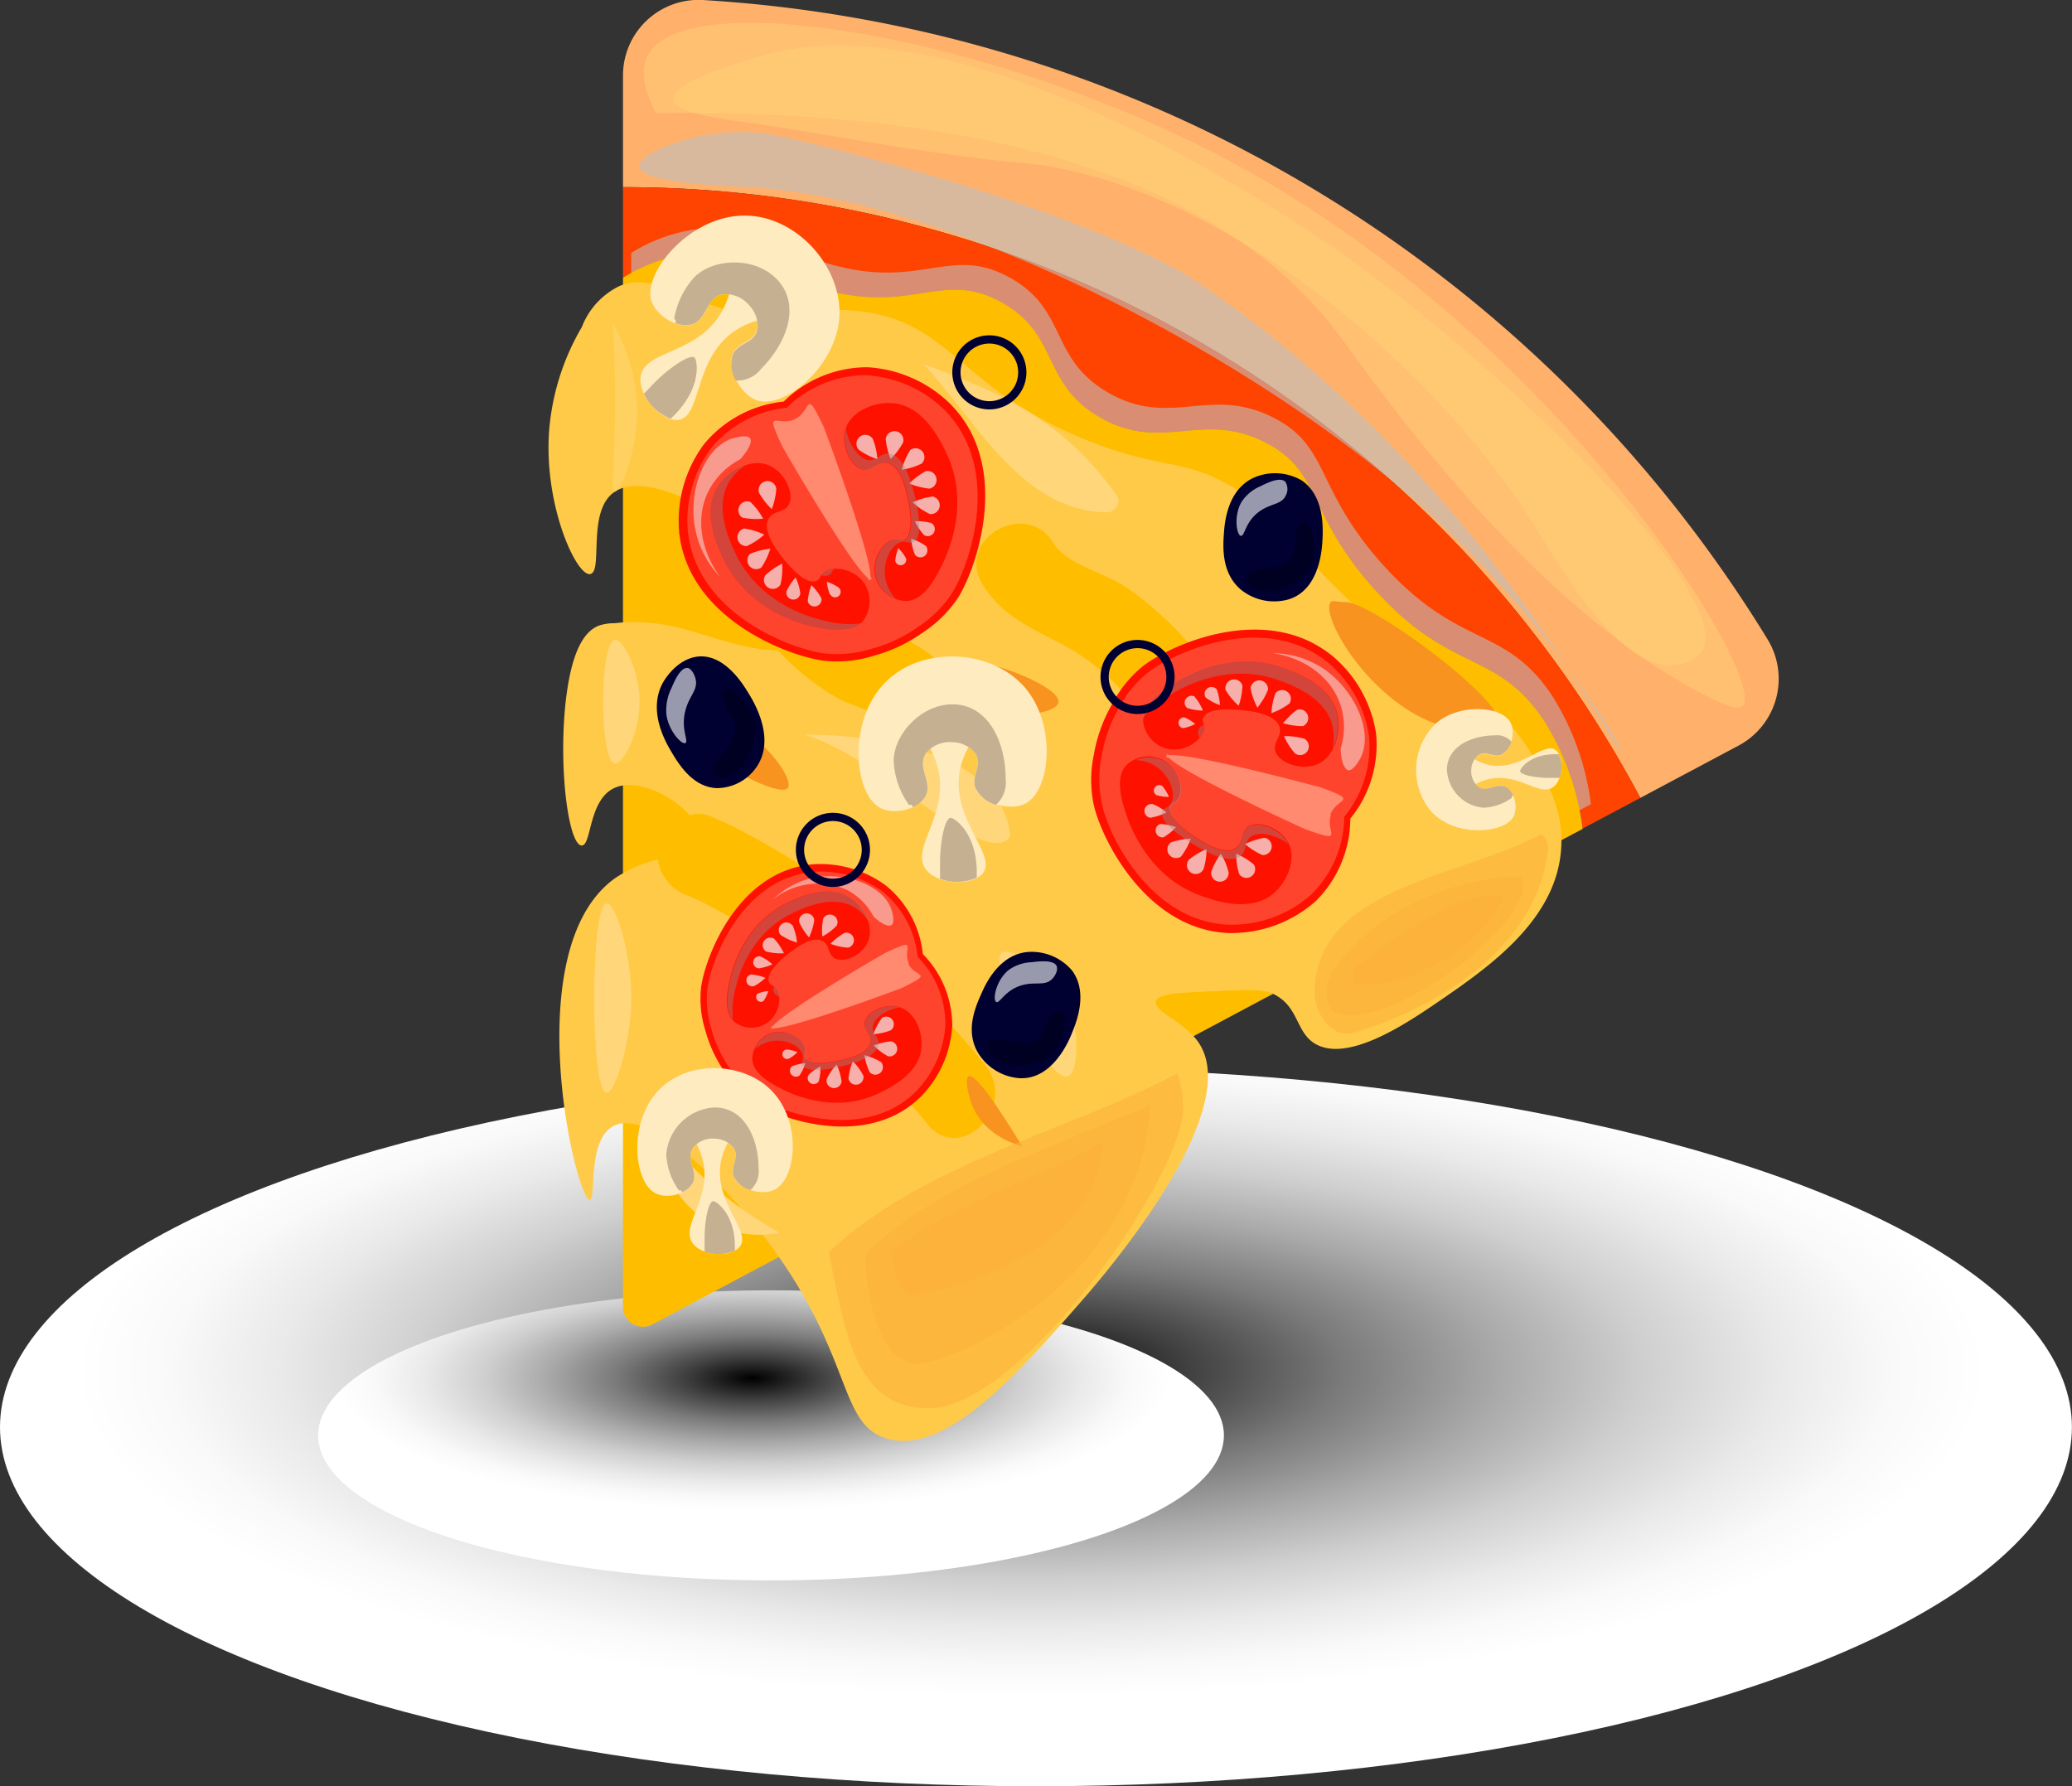 <svg xmlns="http://www.w3.org/2000/svg" xmlns:xlink="http://www.w3.org/1999/xlink" viewBox="0 0 251.67 216.97"><rect x="0" y="0" width="251.67" height="216.97" fill="#333333" stroke="none"/><defs><style>.cls-1{isolation:isolate;}.cls-12,.cls-2,.cls-22,.cls-24,.cls-3,.cls-6{mix-blend-mode:multiply;}.cls-2{fill:url(#radial-gradient);}.cls-3{fill:url(#radial-gradient-2);}.cls-4{fill:#ffb06a;}.cls-5{fill:#ff4300;}.cls-6{fill:#bfbfbf;}.cls-12,.cls-6{opacity:0.6;}.cls-7{fill:#ffbd00;}.cls-8{fill:#ffca48;}.cls-14,.cls-9{fill:#ffd77a;}.cls-10{fill:#f7931e;}.cls-11{opacity:0.5;}.cls-11,.cls-13,.cls-14,.cls-20{mix-blend-mode:screen;}.cls-12{fill:#fbb03b;}.cls-13,.cls-14,.cls-22,.cls-24{opacity:0.4;}.cls-15{fill:#f10;}.cls-16{fill:#ff442e;}.cls-17,.cls-21{fill:#f2f2f2;}.cls-17{opacity:0.7;}.cls-18{opacity:0.39;}.cls-19{fill:#fff8d5;}.cls-20{opacity:0.49;}.cls-23,.cls-24{fill:#919191;}.cls-25{fill:#000031;}.cls-26{fill:#9999ae;}.cls-27{fill:#002;}.cls-28{fill:#ffebc0;}.cls-29{fill:#c5b091;}</style><radialGradient id="radial-gradient" cx="-193.33" cy="2094.78" r="116.84" gradientTransform="translate(334.05 -608.64) scale(1.08 0.37)" gradientUnits="userSpaceOnUse"><stop offset="0"/><stop offset="0.15" stop-color="#404040"/><stop offset="0.3" stop-color="#7a7a7a"/><stop offset="0.45" stop-color="#a9a9a9"/><stop offset="0.59" stop-color="#cfcfcf"/><stop offset="0.72" stop-color="#e9e9e9"/><stop offset="0.83" stop-color="#f9f9f9"/><stop offset="0.92" stop-color="#fff"/></radialGradient><radialGradient id="radial-gradient-2" cx="-530.96" cy="2097.46" r="47.19" gradientTransform="translate(712.59 -608.64) scale(1.17 0.37)" xlink:href="#radial-gradient"/></defs><title>Ресурс 9</title><g class="cls-1"><g id="Слой_2" data-name="Слой 2"><g id="elements"><ellipse class="cls-2" cx="125.83" cy="173.35" rx="125.83" ry="43.62"/><ellipse class="cls-3" cx="93.65" cy="174.35" rx="55.01" ry="17.62"/><path class="cls-4" d="M199.23,96.92l11.93-6.35a9.19,9.19,0,0,0,3.56-12.87A163,163,0,0,0,85.33,0a9.18,9.18,0,0,0-9.66,9.19V22.73A140,140,0,0,1,199.23,96.92Z"/><path class="cls-5" d="M98.67,34.73c11.94,3.91,15.51-2.17,23,2,7.09,3.95,4.73,9.86,12,14,7.59,4.32,12.25-.94,20,3,6.9,3.51,5,8.59,13.22,17.78,9.42,10.52,15,7.28,20.78,16.22a32.32,32.32,0,0,1,4.57,12.91l7-3.72A140,140,0,0,0,75.67,22.73v11a19.9,19.9,0,0,1,9-3C90.3,30.34,93,32.87,98.67,34.73Z"/><path class="cls-6" d="M188.67,84.73c-5.8-8.93-11.36-5.7-20.78-16.22-8.23-9.19-6.32-14.27-13.22-17.78-7.75-3.94-12.41,1.32-20-3-7.27-4.14-4.91-10.05-12-14-7.49-4.17-11.06,1.91-23-2-5.69-1.86-8.37-4.39-14-4a19.9,19.9,0,0,0-9,3v125a2.43,2.43,0,0,0,3.57,2.14l113-60.19A32.32,32.32,0,0,0,188.67,84.73Z"/><path class="cls-7" d="M187.67,87.73c-5.8-8.93-11.36-5.7-20.78-16.22-8.23-9.19-6.32-14.27-13.22-17.78-7.75-3.94-12.41,1.32-20-3-7.27-4.14-4.91-10.05-12-14-7.49-4.17-11.06,1.91-23-2-5.69-1.86-8.37-4.39-14-4a19.9,19.9,0,0,0-9,3v125a2.43,2.43,0,0,0,3.57,2.14l113-60.19A32.32,32.32,0,0,0,187.67,87.73Z"/><path class="cls-8" d="M186.67,92.73c-5.15-9.5-11.58-9.27-23-20-7.5-7.05-6.86-9.17-13-13-6.79-4.24-9-2.52-18-6-16.45-6.33-16.89-14.95-29-16-6.5-.56-8.21,1.76-15,0-5.93-1.54-9.49-4.56-13.4-3a9.21,9.21,0,0,0-4.6,5,29.41,29.41,0,0,0-4,13c-.51,8.89,3.35,17.24,5,17s-.47-7.7,3-10C79,56.87,89.51,63.25,96,69.36a4.59,4.59,0,0,1,4.49,1.33,24,24,0,0,0,8.76,6.64c3.45,1.58,6.23,3.62,7.52,7.31,2.13,6.1-7.54,8.7-9.64,2.66-.2-.57-4.28-1.87-5.21-2.39A30.22,30.22,0,0,1,94.5,79c-7-.14-11.82-4.23-19.84-3.3a5.75,5.75,0,0,0-2,.32c-1.39.61-3.25,2.39-4,9.68-.81,8.21.47,17,2,17,1.22,0,.79-5.57,4-7,2.69-1.19,7,.93,9.11,3.33a3.78,3.78,0,0,1,2.47.1c4.89,2,9.14,4.89,13.69,7.5a4.51,4.51,0,0,1,2.33,5,130,130,0,0,1,17.43,17.8c4,5-3.07,12.11-7.07,7.07a137.07,137.07,0,0,0-21.25-21,4.1,4.1,0,0,1-1.7-3.44,40.32,40.32,0,0,0-6.1-3.27,5.46,5.46,0,0,1-3.66-4.38,15.45,15.45,0,0,0-5.27,2.31c-11.87,8.62-4.69,39.05-3,39,.83,0-.4-7.43,3-9,4.55-2.1,14.23,7.73,20,16,8.89,12.74,7.39,20.25,13,22,7.2,2.25,16.21-8.07,24-17,2.74-3.14,19.44-22.68,14-31-1.77-2.71-5.63-3.82-5.21-5.14.28-.89,2.73-1,7.6-1.21,3.61-.15,5.44-.22,6.61.35,3.13,1.52,2.7,4.53,5,6,4,2.52,11.37-2.53,15-5,6-4.12,14.65-10,15-19C189.83,98.56,188.15,95.47,186.67,92.73ZM138.35,86.5a26.81,26.81,0,0,0-9.59-8.37c-3.65-1.88-7.19-3.49-9.41-7.13-3.36-5.51,5.29-10.53,8.63-5,1.61,2.64,6.49,3.63,9,5.46a41.29,41.29,0,0,1,10,10C150.57,86.83,141.9,91.83,138.35,86.5Z"/><path class="cls-9" d="M97.67,89.23c8.52,2.51,18.54,13.15,23.37,13.15.83,0,1.64-.36,1.64-1a.87.87,0,0,0,0-.12C121.3,91.21,106.17,89.23,97.67,89.23Z"/><path class="cls-9" d="M112.17,44.23c6.5,7,12,18,22.5,18a1.59,1.59,0,0,0,1.19-1.41,1,1,0,0,0-.19-.59C129.3,51.13,121.67,47.73,112.17,44.23Z"/><path class="cls-9" d="M121.67,115.73c-1.78,1.35,5.49,15.66,8,15,1.11-.29,1.15-3.47,1-5C130,119.16,122.92,114.78,121.67,115.73Z"/><path class="cls-9" d="M80.17,137.23c0,.47-.25,6.75,4.88,10.5a12.42,12.42,0,0,0,9.63,2,46.58,46.58,0,0,1-14.5-12.5Z"/><path class="cls-10" d="M178.27,88.76c1.61.11,4,.38,4-.74,0-3.4-15.76-14.89-18.82-14.89-1.11,0-1.57-.25-1.81,0C160.11,74.88,167.88,88.08,178.27,88.76Z"/><path class="cls-10" d="M116.67,80.73c-.66,1.07,2.46,5.63,7,6,2,.16,4.78-.43,4.89-1.46C128.8,83.16,117.67,79.12,116.67,80.73Z"/><path class="cls-10" d="M118.1,134.29c1.54,3.77,5.54,4.81,6.06,4.94-4.59-7.49-6-8.72-6.5-8.5S117.58,133,118.1,134.29Z"/><path class="cls-10" d="M82.17,87.73c-.71,1.85,12.16,9.53,13.5,8,.69-.78-1.51-4.1-4-6C87.86,86.83,82.58,86.65,82.17,87.73Z"/><g class="cls-11"><path class="cls-9" d="M74.42,39.23c.19,3,.36,7.32.25,12.5s-.44,7.92,0,8c.6.12,2.58-4.4,2.71-9.31A21.59,21.59,0,0,0,74.42,39.23Z"/></g><path class="cls-9" d="M74.67,77.73c-1.89.34-1.87,14.68,0,15,1,.18,3.19-3.9,3-8C77.51,81.26,75.67,77.55,74.67,77.73Z"/><path class="cls-9" d="M73.67,109.73c-2,.23-2,22.77,0,23,1,.12,2.89-5.77,3-11C76.79,115.85,74.73,109.61,73.67,109.73Z"/><path class="cls-12" d="M100.67,152.06c2,9.77,3.17,19,12.12,19,11.23,0,30.92-28.18,30.92-36.51a12.51,12.51,0,0,0-.71-4.16C129,137.73,112.67,141.06,100.67,152.06Z"/><path class="cls-12" d="M159.67,120.4s0,.06,0,.09c0,2.22,1.57,5.08,4,5.08,1.14,0,22.64-6.17,24.37-22.5a1.18,1.18,0,0,0,0-.12c0-.67-.51-1.57-.89-1.57a.23.23,0,0,0-.11,0C177.73,106.51,159.92,107.66,159.67,120.4Z"/><path class="cls-12" d="M105.17,152.23c0,.26,0,.53,0,.81,0,4.95,1.95,12.6,6.18,12.6s27.29-10.06,28.34-31.41C127.92,139.48,114.67,143.23,105.17,152.23Z"/><path class="cls-12" d="M161.92,118a5,5,0,0,0-.75,2.64c0,2.61,1.59,2.67,3,2.67,6.54,0,20.83-10.31,20.83-16,0-.49-.1-.81-.3-.81C176.67,106.48,166.47,110.85,161.92,118Z"/><path class="cls-12" d="M108.42,152c0,2.12.69,5.29,2.43,5.29,1,0,22.43-3.77,23.07-18.54C125.67,143.48,115.92,146,108.42,152Z"/><path class="cls-12" d="M164.67,117.48c-.25,0-.25.19-.25.38,0,1.81,0,1.69,1.49,1.69,6.36,0,14.41-5,16.76-10.82C175.92,108.73,169.92,113.73,164.67,117.48Z"/><g class="cls-13"><path class="cls-9" d="M78.67,6.73c-1.1,2.11-.13,4.85,1,7,50.74-.59,72.63,13.2,83,27,4.14,5.51,23,33.09,45,44,1.9.94,3.44,1.57,4,1,3.12-3.15-21.79-44.33-62-66C121,4.31,83.22-2,78.67,6.73Z"/></g><path class="cls-14" d="M81.79,12.07c.16,1.6,5.24,2.29,7.88,2.66,11.35,1.56,22.59,4,34,5,24.07,2.11,50,24.31,62,43,3.85,6,11.07,19.13,18,18a4.46,4.46,0,0,0,3-1.58c4-6.13-19.13-30.14-41-46.42-2.54-1.89-45.85-33.62-73-26C91,7.2,81.56,9.85,81.79,12.07Z"/><path class="cls-6" d="M81,17.73c-1,.42-3.48,1.49-3.36,2.52.23,2,10.37,2.34,13,2.48,25,1.29,60.49,20.29,80,37a130.12,130.12,0,0,1,18,19c5,6.47,8.43,12.31,8.17,12.49-.61.43-17.26-34.37-52.17-57.49,0,0-12.71-8.42-49-17A24.4,24.4,0,0,0,81,17.73Z"/><path class="cls-15" d="M149.15,113.33l.57,0a15.36,15.36,0,0,0,10.11-3.89,14.19,14.19,0,0,0,4.18-10,14.19,14.19,0,0,0,3.13-10.34,15.36,15.36,0,0,0-5.32-9.44l-.46-.35c-8-6-19.14-1-22.52,1.59A14.66,14.66,0,0,0,135,85.68a18.36,18.36,0,0,0-2.14,6,14.66,14.66,0,0,0,0,6.12C133.78,101.88,139.17,112.85,149.15,113.33Z"/><path class="cls-16" d="M149.16,112.32l.54,0a14.56,14.56,0,0,0,9.58-3.68,13.45,13.45,0,0,0,4-9.44,13.45,13.45,0,0,0,3-9.8,14.56,14.56,0,0,0-5-8.94l-.43-.33c-7.58-5.68-18.14-.92-21.34,1.5a13.89,13.89,0,0,0-3.68,4.49,17.4,17.4,0,0,0-2,5.64,13.89,13.89,0,0,0,0,5.8C134.59,101.48,139.7,111.87,149.16,112.32Z"/><path class="cls-15" d="M155.4,88.28c.38,1.16-.86,1.87-.48,3,.47,1.39,3.08,2.35,5,1.59,2.18-.88,3-3.88,2.55-6-.71-3.63-5.05-5.18-6.63-5.75-6.39-2.29-12,1.11-13.11,1.81-1.59,1-4,2.58-3.88,4.74A3.88,3.88,0,0,0,142,91c2,.34,4-1.09,4.24-2.43.11-.67-.29-.93-.08-1.41.57-1.35,4.22-.95,4.67-.89C152.09,86.39,154.88,86.72,155.4,88.28Z"/><path class="cls-17" d="M158.31,88.2a8.17,8.17,0,0,1-2.47-.36s1.29-1.5,1.85-1.67a1.06,1.06,0,0,1,.62,2Z"/><path class="cls-17" d="M157.3,91.52a8.16,8.16,0,0,1-1.34-2.1,8.16,8.16,0,0,1,2.47.31,1.06,1.06,0,1,1-1.13,1.79Z"/><path class="cls-17" d="M156.63,85.45a8.17,8.17,0,0,1-2.2,1.17,8.17,8.17,0,0,1,.5-2.44,1.06,1.06,0,0,1,1.69,1.27Z"/><path class="cls-17" d="M154,83.81a8.16,8.16,0,0,1-1.27,2.14,8.16,8.16,0,0,1-.83-2.35,1.06,1.06,0,1,1,2.11.21Z"/><path class="cls-17" d="M150.91,83.27a8.16,8.16,0,0,1-.46,2.45,8.17,8.17,0,0,1-1.59-1.92,1.06,1.06,0,0,1,2.05-.53Z"/><path class="cls-17" d="M147.78,83.72a6.45,6.45,0,0,1,.39,1.93,6.45,6.45,0,0,1-1.73-.93.84.84,0,0,1,1.34-1Z"/><path class="cls-17" d="M145.11,84.64a6.45,6.45,0,0,1,1,1.67A6.45,6.45,0,0,1,144.2,86a.84.84,0,0,1,.91-1.4Z"/><path class="cls-17" d="M143.84,87.13a5.1,5.1,0,0,1,1.33.81,5.1,5.1,0,0,1-1.47.51.66.66,0,0,1,.14-1.31Z"/><path class="cls-15" d="M150.09,103c1-.65.53-2,1.53-2.61,1.25-.78,3.87.14,4.84,1.94,1.12,2.07-.18,4.88-1.85,6.25-2.86,2.34-7.2.78-8.78.21-6.38-2.31-8.56-8.51-9-9.75-.58-1.8-1.46-4.56,0-6.12a3.88,3.88,0,0,1,4.55-.54c1.77,1,2.4,3.4,1.72,4.57-.34.58-.82.54-1,1-.43,1.41,2.65,3.42,3,3.66C146.33,102.4,148.7,103.92,150.09,103Z"/><path class="cls-17" d="M152.28,105a8.17,8.17,0,0,0-2.13-1.3,8.16,8.16,0,0,0,.36,2.46,1.06,1.06,0,0,0,1.77-1.17Z"/><path class="cls-17" d="M153.61,101.76a8.17,8.17,0,0,0-2.37.77,8.16,8.16,0,0,0,2.1,1.33,1.06,1.06,0,0,0,.26-2.1Z"/><path class="cls-17" d="M149.24,106a8.16,8.16,0,0,0-.95-2.3,8.17,8.17,0,0,0-1.17,2.2,1.06,1.06,0,1,0,2.11.1Z"/><path class="cls-17" d="M146.17,105.61a8.16,8.16,0,0,0,.38-2.46,8.17,8.17,0,0,0-2.14,1.28,1.06,1.06,0,1,0,1.75,1.18Z"/><path class="cls-17" d="M143.44,104.05a8.17,8.17,0,0,0,1.2-2.18,8.16,8.16,0,0,0-2.45.47,1.06,1.06,0,0,0,1.25,1.71Z"/><path class="cls-17" d="M141.31,101.71a6.44,6.44,0,0,0,1.53-1.24,6.45,6.45,0,0,0-1.93-.38.84.84,0,0,0,.4,1.62Z"/><path class="cls-17" d="M139.84,99.3a6.44,6.44,0,0,0,1.86-.62,6.45,6.45,0,0,0-1.67-1,.84.84,0,1,0-.19,1.66Z"/><path class="cls-17" d="M140.44,96.57a5.1,5.1,0,0,0,1.54.23,5.1,5.1,0,0,0-.81-1.33.66.66,0,0,0-.73,1.1Z"/><g class="cls-18"><path class="cls-19" d="M142,92.06c2,2.06,16.41,8.61,16.54,8.66,4.95,1.78,2.43.44,3.09-1.65l0-.12,0-.11c.83-2,3.62-1.46-1.33-3.24-.13,0-15.38-4.15-18.27-3.87l-.35-.12a.22.22,0,0,1-.12.33Z"/></g><g class="cls-20"><path class="cls-21" d="M154.61,79.34c3.94.59,7.15,3,8.23,6.34a8.83,8.83,0,0,1,0,5.25c.05,1.47.42,2.54.95,2.63s1.35-1.12,1.66-1.95c1.22-3.21-1.16-8.1-4.89-10.51A11.38,11.38,0,0,0,154.61,79.34Z"/></g><g class="cls-22"><path class="cls-23" d="M142.15,84.42c1.09-.7,6.72-4.1,13.11-1.81,1.58.57,5.92,2.12,6.63,5.75a6.54,6.54,0,0,1-.06,2.62,6.57,6.57,0,0,0,.59-4.12c-.71-3.63-5.05-5.18-6.63-5.75-6.39-2.29-12,1.11-13.11,1.81-1.49,1-3.74,2.39-3.88,4.34A11.07,11.07,0,0,1,142.15,84.42Z"/><path class="cls-23" d="M154.85,90.72a1.77,1.77,0,0,0,.07-.36A1.71,1.71,0,0,0,154.85,90.72Z"/><path class="cls-23" d="M145.58,88.62c-.15.36,0,.6.09,1a2.28,2.28,0,0,0,.53-1.06,1.39,1.39,0,0,0,0-.51A1.22,1.22,0,0,0,145.58,88.62Z"/></g><path class="cls-24" d="M140,92.85c2.08,1.13,2.93,3.59,2.21,4.75-.36.58-.91.51-1.05,1-.41,1.41,3.22,3.62,3.67,3.89,1.3.78,4.09,2.45,5.64,1.63,1.15-.61.5-2,1.62-2.58s3-.08,4.41,1l-.07-.13c-1-1.79-3.59-2.72-4.84-1.94-1,.63-.5,2-1.53,2.61-1.39.87-3.75-.64-4.85-1.35-.38-.25-3.46-2.26-3-3.66.15-.5.63-.45,1-1,.68-1.17,0-3.56-1.72-4.57a4,4,0,0,0-3.5-.17A5.16,5.16,0,0,1,140,92.85Z"/><path class="cls-15" d="M111.46,133.57l.37-.34a13.39,13.39,0,0,0,3.83-8.62,12.37,12.37,0,0,0-3.57-8.72,12.37,12.37,0,0,0-4.45-8.3A13.39,13.39,0,0,0,98.56,105l-.5.06c-8.62,1.24-12.39,11.19-12.9,14.85a12.77,12.77,0,0,0,.53,5.31,16,16,0,0,0,2.35,5A12.77,12.77,0,0,0,91.8,134C94.94,136,105,139.43,111.46,133.57Z"/><path class="cls-16" d="M110.85,132.95l.35-.32a12.69,12.69,0,0,0,3.63-8.17,11.72,11.72,0,0,0-3.38-8.26,11.72,11.72,0,0,0-4.21-7.87,12.69,12.69,0,0,0-8.62-2.41l-.47.06C90,107.15,86.4,116.59,85.93,120.06a12.1,12.1,0,0,0,.5,5,15.16,15.16,0,0,0,2.23,4.73,12.1,12.1,0,0,0,3.56,3.59C95.19,135.25,104.74,138.5,110.85,132.95Z"/><path class="cls-15" d="M99.88,114.29c.95.48.62,1.68,1.55,2.14,1.15.57,3.35-.44,4-2.08.8-1.88-.56-4.22-2.12-5.27-2.68-1.8-6.31-.08-7.63.55-5.35,2.53-6.72,8.09-7,9.19-.35,1.61-.89,4.08.53,5.31a3.38,3.38,0,0,0,4,.09c1.45-1,1.8-3.15,1.11-4.11-.34-.48-.75-.4-.92-.82-.49-1.18,2-3.18,2.33-3.43C96.68,115.16,98.6,113.65,99.88,114.29Z"/><path class="cls-17" d="M101.62,112.45a7.11,7.11,0,0,1-1.74,1.3,7.11,7.11,0,0,1,.11-2.17.92.92,0,1,1,1.63.87Z"/><path class="cls-17" d="M103,115.11a7.11,7.11,0,0,1-2.12-.47,7.11,7.11,0,0,1,1.72-1.33.92.92,0,0,1,.4,1.8Z"/><path class="cls-17" d="M98.9,111.78a7.11,7.11,0,0,1-.63,2.08A7.12,7.12,0,0,1,97.07,112a.92.92,0,0,1,1.83-.26Z"/><path class="cls-17" d="M96.27,112.39a7.11,7.11,0,0,1,.54,2.1,7.11,7.11,0,0,1-2-.93.92.92,0,1,1,1.42-1.17Z"/><path class="cls-17" d="M94,114a7.12,7.12,0,0,1,1.22,1.79,7.11,7.11,0,0,1-2.16-.21A.92.92,0,0,1,94,114Z"/><path class="cls-17" d="M92.38,116.18a5.62,5.62,0,0,1,1.43.95,5.61,5.61,0,0,1-1.64.49.73.73,0,1,1,.21-1.44Z"/><path class="cls-17" d="M91.3,118.38a5.62,5.62,0,0,1,1.67.39,5.62,5.62,0,0,1-1.36,1,.73.73,0,1,1-.3-1.42Z"/><path class="cls-17" d="M92,120.7a4.44,4.44,0,0,1,1.32-.32,4.44,4.44,0,0,1-.59,1.22.58.58,0,0,1-.72-.9Z"/><path class="cls-15" d="M105.7,126.66c.24-1-.9-1.55-.67-2.55.29-1.25,2.47-2.3,4.18-1.79,2,.59,2.9,3.12,2.71,5-.32,3.21-4,4.91-5.28,5.53-5.36,2.51-10.51,0-11.52-.49-1.46-.75-3.71-1.91-3.75-3.79a3.38,3.38,0,0,1,2.47-3.13c1.71-.46,3.57.62,3.88,1.76.15.57-.17.83,0,1.23.6,1.13,3.74.47,4.13.39C103,128.57,105.38,128.05,105.7,126.66Z"/><path class="cls-17" d="M108.24,126.49a7.11,7.11,0,0,0-2.11.51,7.12,7.12,0,0,0,1.74,1.3.92.92,0,0,0,.37-1.81Z"/><path class="cls-17" d="M107.09,123.69a7.11,7.11,0,0,0-1,1.93,7.11,7.11,0,0,0,2.12-.48.92.92,0,0,0-1.13-1.46Z"/><path class="cls-17" d="M107,129a7.11,7.11,0,0,0-2-.83,7.11,7.11,0,0,0,.64,2.07A.92.92,0,1,0,107,129Z"/><path class="cls-17" d="M104.87,130.66a7.11,7.11,0,0,0-1.28-1.75,7.11,7.11,0,0,0-.53,2.1.92.92,0,1,0,1.81-.35Z"/><path class="cls-17" d="M102.22,131.38a7.11,7.11,0,0,0-.6-2.08,7.11,7.11,0,0,0-1.22,1.8.92.92,0,0,0,1.82.29Z"/><path class="cls-17" d="M99.47,131.24a5.61,5.61,0,0,0,.18-1.7,5.62,5.62,0,0,0-1.42,1,.73.73,0,1,0,1.25.75Z"/><path class="cls-17" d="M97.08,130.67a5.61,5.61,0,0,0,.76-1.53,5.62,5.62,0,0,0-1.67.39.73.73,0,0,0,.9,1.14Z"/><path class="cls-17" d="M95.78,128.61a4.44,4.44,0,0,0,1.09-.81,4.44,4.44,0,0,0-1.32-.32.58.58,0,1,0,.23,1.13Z"/><g class="cls-18"><path class="cls-19" d="M93.93,124.9c2.52,0,15.42-4.81,15.53-4.86,4.14-2,1.77-1.23.89-2.92l0-.1,0-.1c-.74-1.76,1.33-3.13-2.81-1.18-.11.05-12,6.92-13.64,8.87l-.29.14a.19.19,0,0,1,.13.28Z"/></g><g class="cls-20"><path class="cls-21" d="M93.88,109.27a8.65,8.65,0,0,1,9-1.17,7.69,7.69,0,0,1,3.23,3.24c.94.87,1.82,1.3,2.2,1s.14-1.52-.18-2.23c-1.23-2.73-5.7-4.28-9.49-3.46A9.91,9.91,0,0,0,93.88,109.27Z"/></g><g class="cls-22"><path class="cls-23" d="M89.34,120.07c.24-1.11,1.62-6.66,7-9.19,1.32-.63,5-2.34,7.63-.55a5.7,5.7,0,0,1,1.58,1.65,5.72,5.72,0,0,0-2.17-2.9c-2.68-1.8-6.31-.08-7.63.55-5.35,2.53-6.72,8.09-7,9.19-.33,1.51-.83,3.77.29,5.06A9.65,9.65,0,0,1,89.34,120.07Z"/><path class="cls-23" d="M101,116.13a1.54,1.54,0,0,0-.18-.27A1.49,1.49,0,0,0,101,116.13Z"/><path class="cls-23" d="M94,120.54c.13.32.39.35.66.55a2,2,0,0,0-.33-1,1.22,1.22,0,0,0-.32-.31A1.06,1.06,0,0,0,94,120.54Z"/></g><path class="cls-24" d="M93.22,126.58c2-.59,4,.41,4.29,1.56.13.58-.25.87,0,1.27.61,1.12,4.22.25,4.66.13,1.28-.32,4-1,4.48-2.47.33-1.08-.92-1.54-.59-2.59s1.78-1.89,3.3-2.13l-.12,0c-1.7-.51-3.89.54-4.18,1.79-.23,1,.9,1.52.67,2.55-.32,1.39-2.71,1.92-3.82,2.16-.39.08-3.52.74-4.13-.39-.21-.4.11-.66,0-1.23-.3-1.14-2.16-2.22-3.88-1.76a3.47,3.47,0,0,0-2.26,2A4.49,4.49,0,0,1,93.22,126.58Z"/><path class="cls-15" d="M115.85,49.52l-.4-.43a15.64,15.64,0,0,0-10.08-4.48,14.45,14.45,0,0,0-10.18,4.17,14.45,14.45,0,0,0-9.7,5.2,15.64,15.64,0,0,0-3,10.62c0,.25.06.45.07.58C84,75.25,95.68,79.66,100,80.25a14.92,14.92,0,0,0,6.2-.62A18.69,18.69,0,0,0,112,76.89a14.92,14.92,0,0,0,4.43-4.39C118.68,68.83,122.7,57,115.85,49.52Z"/><path class="cls-16" d="M115.13,50.24l-.38-.41a14.82,14.82,0,0,0-9.55-4.25,13.69,13.69,0,0,0-9.65,3.95,13.69,13.69,0,0,0-9.19,4.92,14.82,14.82,0,0,0-2.81,10.07c0,.24.05.43.07.55C85,74.62,96,78.8,100.07,79.36a14.14,14.14,0,0,0,5.88-.58,17.72,17.72,0,0,0,5.52-2.6A14.14,14.14,0,0,0,115.66,72C117.81,68.54,121.62,57.37,115.13,50.24Z"/><path class="cls-15" d="M93.33,63.06c.56-1.11,2-.73,2.5-1.81.67-1.34-.52-3.91-2.43-4.72-2.2-.93-4.93.65-6.16,2.48-2.1,3.13-.09,7.37.64,8.91,3,6.25,9.45,7.85,10.74,8.14,1.88.41,4.77,1,6.2-.62a4,4,0,0,0,.11-4.66c-1.2-1.69-3.68-2.11-4.8-1.3-.56.4-.47.88-1,1.08-1.38.57-3.72-2.36-4-2.72C94.34,66.8,92.58,64.55,93.33,63.06Z"/><path class="cls-17" d="M91.17,61a8.31,8.31,0,0,1,1.52,2,8.31,8.31,0,0,1-2.53-.13,1.08,1.08,0,0,1,1-1.9Z"/><path class="cls-17" d="M94.29,59.36a8.31,8.31,0,0,1-.55,2.48,8.31,8.31,0,0,1-1.55-2,1.08,1.08,0,1,1,2.1-.47Z"/><path class="cls-17" d="M90.4,64.2a8.31,8.31,0,0,1,2.43.74,8.31,8.31,0,0,1-2.12,1.39,1.08,1.08,0,0,1-.31-2.13Z"/><path class="cls-17" d="M91.1,67.28a8.31,8.31,0,0,1,2.46-.63,8.31,8.31,0,0,1-1.09,2.29,1.08,1.08,0,0,1-1.37-1.66Z"/><path class="cls-17" d="M92.95,69.89A8.31,8.31,0,0,1,95,68.47,8.31,8.31,0,0,1,94.8,71a1.08,1.08,0,0,1-1.86-1.1Z"/><path class="cls-17" d="M95.53,71.82a6.56,6.56,0,0,1,1.11-1.67,6.56,6.56,0,0,1,.57,1.92.85.85,0,1,1-1.68-.25Z"/><path class="cls-17" d="M98.11,73.08a6.56,6.56,0,0,1,.45-2,6.56,6.56,0,0,1,1.21,1.59.85.85,0,0,1-1.66.36Z"/><path class="cls-17" d="M100.81,72.21a5.19,5.19,0,0,1-.38-1.54,5.19,5.19,0,0,1,1.42.69.67.67,0,1,1-1,.85Z"/><path class="cls-15" d="M107.78,56.25c-1.21-.27-1.81,1-3,.78-1.46-.34-2.68-2.89-2.09-4.88.68-2.29,3.64-3.39,5.84-3.17,3.75.37,5.74,4.62,6.47,6.17,2.93,6.26,0,12.29-.57,13.46C113.56,70.32,112.21,73,110,73a4,4,0,0,1-3.66-2.88c-.54-2,.72-4.18,2.06-4.53.67-.18,1,.2,1.44-.05,1.32-.71.55-4.37.45-4.82C110,59.42,109.41,56.62,107.78,56.25Z"/><path class="cls-17" d="M107.58,53.29a8.31,8.31,0,0,0,.6,2.46,8.31,8.31,0,0,0,1.51-2,1.08,1.08,0,1,0-2.11-.43Z"/><path class="cls-17" d="M104.31,54.63a8.31,8.31,0,0,0,2.26,1.15,8.31,8.31,0,0,0-.56-2.47,1.08,1.08,0,1,0-1.7,1.32Z"/><path class="cls-17" d="M110.53,54.72a8.31,8.31,0,0,0-1,2.34,8.31,8.31,0,0,0,2.42-.75,1.08,1.08,0,0,0-1.45-1.6Z"/><path class="cls-17" d="M112.45,57.23a8.31,8.31,0,0,0-2,1.5,8.31,8.31,0,0,0,2.46.62,1.08,1.08,0,0,0-.41-2.12Z"/><path class="cls-17" d="M113.29,60.31a8.31,8.31,0,0,0-2.44.71,8.31,8.31,0,0,0,2.1,1.42,1.08,1.08,0,0,0,.34-2.13Z"/><path class="cls-17" d="M113.13,63.53a6.56,6.56,0,0,0-2-.21A6.56,6.56,0,0,0,112.25,65a.85.85,0,0,0,.88-1.46Z"/><path class="cls-17" d="M112.46,66.32a6.56,6.56,0,0,0-1.79-.89,6.56,6.56,0,0,0,.46,1.95.85.85,0,1,0,1.33-1.06Z"/><path class="cls-17" d="M110.06,67.85a5.19,5.19,0,0,0-.95-1.27,5.19,5.19,0,0,0-.37,1.54.67.67,0,1,0,1.32-.27Z"/><g class="cls-18"><path class="cls-19" d="M105.73,70c0-2.95-5.62-18-5.68-18.14-2.28-4.84-1.43-2.07-3.41-1l-.11.06-.11.05c-2.06.86-3.66-1.55-1.38,3.29.06.13,8.09,14.07,10.37,15.94l.16.34a.23.23,0,0,1,.33-.15Z"/></g><g class="cls-20"><path class="cls-21" d="M87.46,70.06c-2.41-3.26-3-7.32-1.36-10.49a9,9,0,0,1,3.79-3.77c1-1.1,1.52-2.13,1.21-2.57s-1.78-.17-2.6.2c-3.19,1.43-5,6.66-4,11.09A11.58,11.58,0,0,0,87.46,70.06Z"/></g><g class="cls-22"><path class="cls-23" d="M100.08,75.37c-1.29-.28-7.79-1.89-10.74-8.14-.73-1.55-2.74-5.79-.64-8.91a6.66,6.66,0,0,1,1.93-1.85A6.69,6.69,0,0,0,87.24,59c-2.1,3.13-.09,7.37.64,8.91,3,6.25,9.45,7.85,10.74,8.14,1.76.39,4.41,1,5.92-.33A11.27,11.27,0,0,1,100.08,75.37Z"/><path class="cls-23" d="M95.48,61.69a1.8,1.8,0,0,0-.32.21A1.74,1.74,0,0,0,95.48,61.69Z"/><path class="cls-23" d="M100.63,69.88c.37-.15.41-.46.64-.77a2.32,2.32,0,0,0-1.15.38,1.42,1.42,0,0,0-.36.38A1.24,1.24,0,0,0,100.63,69.88Z"/></g><path class="cls-24" d="M107.68,70.84c-.69-2.31.47-4.7,1.83-5,.67-.16,1,.29,1.48,0,1.31-.72.29-4.93.16-5.45-.38-1.5-1.18-4.71-2.88-5.24-1.26-.39-1.8,1.08-3,.69S103,53.78,102.75,52l0,.14c-.59,2,.63,4.54,2.09,4.88,1.17.27,1.78-1.05,3-.78,1.63.37,2.24,3.16,2.52,4.47.1.45.87,4.11-.45,4.82-.47.25-.78-.12-1.44.05-1.34.35-2.6,2.53-2.06,4.53a4.06,4.06,0,0,0,2.39,2.64A5.25,5.25,0,0,1,107.68,70.84Z"/><path class="cls-25" d="M80.45,83.05c-1.77,3.44.46,7.19,1.1,8.27.85,1.43,2.55,4.29,5.51,4.41A5.87,5.87,0,0,0,92,93c2.22-3.49-.55-7.93-1.1-8.82C90.19,83,88,79.5,84.86,79.74,82.1,80,80.56,82.83,80.45,83.05Z"/><path class="cls-26" d="M81.55,83.6a6,6,0,0,0-.61,3.17c.26,2,1.84,3.69,2.3,3.49s-.58-1.69,0-3.91c.45-1.84,1.56-2.5,1.25-3.87-.14-.58-.53-1.3-1-1.35C82.58,81.07,81.81,83,81.55,83.6Z"/><path class="cls-27" d="M89.18,84c1.21,1.18,2.58,2.69,2.58,4.45,0,2.82-1.92,6-4,6-.78,0-1.22-.47-1.22-.95,0-1,2.83-3,2.83-5,0-1.58-1.54-2.4-1.54-3.93,0-.5.14-.86.67-.86A.94.94,0,0,1,89.18,84Z"/><path class="cls-25" d="M152.51,57.93c-3.46,1.39-3.76,5.62-3.85,6.83-.11,1.62-.34,4.83,2.06,6.86a6.43,6.43,0,0,0,5.74,1.2c3.86-1.13,4.12-6.22,4.17-7.24.07-1.36.26-5.33-2.52-7.22A6.42,6.42,0,0,0,152.51,57.93Z"/><path class="cls-26" d="M153.11,59.06A5.06,5.06,0,0,0,150.78,61c-.94,1.66-.59,3.92-.09,4.08s.49-1.63,2.22-2.91c1.44-1.07,2.75-.83,3.27-2a1.61,1.61,0,0,0-.08-1.67C155.43,57.86,153.7,58.76,153.11,59.06Z"/><path class="cls-27" d="M159.28,64.31c.33,1.66.6,3.67-.41,5-1.63,2.08-5.09,3.22-6.8,1.88-.65-.51-.74-1.14-.47-1.49.56-.72,4.07-.34,5.25-1.85.91-1.17.1-2.77,1-3.91.29-.37.61-.55,1.06-.2A1.07,1.07,0,0,1,159.28,64.31Z"/><path class="cls-28" d="M91,37.09a3.71,3.71,0,0,0-3.3-1.32c-2,.44-1.85,3.07-3.63,3.63s-4.44-1.06-5-3C78.2,32.94,84,26,90.7,26.19c6.28.16,11.76,6.48,11.23,12.55-.52,5.86-6.59,10.91-9.91,9.91C89.94,48,88.3,44.81,89,43c.61-1.45,2.56-1.36,3-3A3.64,3.64,0,0,0,91,37.09Z"/><path class="cls-28" d="M77.82,45.68c.54-3.23,7-2.57,9.91-7.93,1.19-2.18,1-3.83,2.31-4.29,2.08-.73,5.66,2.24,5.28,4-.31,1.42-3,.74-5.94,2.64-5.16,3.37-4.11,10.46-6.94,10.9C80.43,51.27,77.42,48.05,77.82,45.68Z"/><path class="cls-29" d="M94.27,33.83c-2.66-2.66-7.6-2.48-9.92-.17a9.89,9.89,0,0,0-2.46,5.07l.17.14a.16.16,0,0,1,0,.19.84.84,0,0,0,0,.19,3.23,3.23,0,0,0,2,.14c1.78-.56,1.68-3.19,3.63-3.63A3.71,3.71,0,0,1,91,37.09a3.64,3.64,0,0,1,1,3c-.41,1.62-2.36,1.53-3,3a4,4,0,0,0,.37,3.13,3.61,3.61,0,0,0,3.05-1.39C95.64,41.61,97.36,36.92,94.27,33.83Z"/><path class="cls-29" d="M84.37,43.45c-.52-.52-3,1.18-4.75,2.91-.48.48-.94,1-1.41,1.45a6,6,0,0,0,3.26,3.05l.43-.43C85.29,47,84.7,43.78,84.37,43.45Z"/><path class="cls-25" d="M125.11,115.62c-3.73.13-5.44,4-5.93,5.12-.65,1.48-2,4.43-.38,7.15a6.43,6.43,0,0,0,5,3.07c4,.24,6-4.46,6.37-5.4.52-1.26,2.05-4.92.07-7.64A6.42,6.42,0,0,0,125.11,115.62Z"/><path class="cls-26" d="M125.3,116.88a5.06,5.06,0,0,0-2.86,1c-1.45,1.24-1.88,3.49-1.46,3.81s1-1.37,3.08-2c1.72-.51,2.87.15,3.77-.81.39-.41.73-1.13.48-1.6C127.89,116.54,125.95,116.79,125.3,116.88Z"/><path class="cls-27" d="M129.32,123.9c-.25,1.68-.68,3.66-2.07,4.54-2.24,1.41-5.88,1.31-7-.53-.44-.7-.31-1.33.06-1.56.78-.49,3.94,1.06,5.57,0,1.25-.79,1-2.58,2.25-3.35.39-.25.76-.31,1.06.17A1.07,1.07,0,0,1,129.32,123.9Z"/><path class="cls-25" d="M120.17,40.73a4.5,4.5,0,1,0,4.5,4.5A4.5,4.5,0,0,0,120.17,40.73Zm0,8a3.5,3.5,0,1,1,3.5-3.5A3.5,3.5,0,0,1,120.17,48.73Z"/><path class="cls-25" d="M138.17,77.73a4.5,4.5,0,1,0,4.5,4.5A4.5,4.5,0,0,0,138.17,77.73Zm0,8a3.5,3.5,0,1,1,3.5-3.5A3.5,3.5,0,0,1,138.17,85.73Z"/><path class="cls-25" d="M101.17,98.73a4.5,4.5,0,1,0,4.5,4.5A4.5,4.5,0,0,0,101.17,98.73Zm0,8a3.5,3.5,0,1,1,3.5-3.5A3.5,3.5,0,0,1,101.17,106.73Z"/><path class="cls-28" d="M115.69,90.14a3.71,3.71,0,0,0-3.27,1.4c-1.07,1.69.86,3.48,0,5.14s-3.89,2.39-5.6,1.4c-3.13-1.8-3.93-10.78.93-15.41,4.55-4.33,12.9-3.73,16.81.93,3.78,4.51,3.06,12.37,0,14-1.92,1-5.35-.08-6.07-1.87-.59-1.46.85-2.77,0-4.2A3.64,3.64,0,0,0,115.69,90.14Z"/><path class="cls-28" d="M112.42,105.55c-1.9-2.66,3.11-6.74,1.4-12.61-.69-2.38-2-3.4-1.4-4.67,1-2,5.59-2.42,6.54-.93.79,1.23-1.62,2.67-2.34,6.07-1.27,6,4.49,10.31,2.8,12.61C118.22,107.66,113.82,107.51,112.42,105.55Z"/><path class="cls-29" d="M115.68,85.55c-3.76,0-7.13,3.62-7.13,6.89a9.89,9.89,0,0,0,1.85,5.32l.22,0a.16.16,0,0,1,.17.1.84.84,0,0,0,.11.16,3.23,3.23,0,0,0,1.53-1.33c.86-1.66-1.07-3.45,0-5.14a3.71,3.71,0,0,1,3.27-1.4,3.64,3.64,0,0,1,2.8,1.4c.85,1.43-.59,2.75,0,4.2a4,4,0,0,0,2.48,2,3.62,3.62,0,0,0,1.17-3.14C122.15,90.07,120,85.55,115.68,85.55Z"/><path class="cls-29" d="M115.48,99.34c-.74,0-1.3,3-1.3,5.41,0,.67,0,1.35,0,2a6,6,0,0,0,4.46-.14c0-.19,0-.39,0-.61C118.67,101.24,115.95,99.34,115.48,99.34Z"/><path class="cls-28" d="M178.71,93.51a2.39,2.39,0,0,0,.9,2.11c1.09.69,2.24-.56,3.31,0a3,3,0,0,1,.9,3.61c-1.16,2-6.95,2.53-9.93-.6a7.84,7.84,0,0,1,.6-10.83c2.9-2.43,8-2,9,0,.66,1.24-.05,3.45-1.2,3.91-.94.38-1.78-.55-2.71,0A2.34,2.34,0,0,0,178.71,93.51Z"/><path class="cls-28" d="M188.64,95.62c-1.72,1.23-4.34-2-8.13-.9-1.54.45-2.19,1.3-3,.9-1.28-.62-1.56-3.6-.6-4.21.79-.51,1.72,1,3.91,1.5,3.89.82,6.64-2.89,8.13-1.81C190,91.88,189.9,94.72,188.64,95.62Z"/><path class="cls-29" d="M175.75,93.52a4.85,4.85,0,0,0,4.44,4.59,6.37,6.37,0,0,0,3.43-1.19c0-.05,0-.1,0-.14a.11.11,0,0,1,.06-.11l.1-.07a2.08,2.08,0,0,0-.86-1c-1.07-.56-2.22.69-3.31,0a2.39,2.39,0,0,1-.9-2.11,2.34,2.34,0,0,1,.9-1.81c.92-.55,1.77.38,2.71,0a2.55,2.55,0,0,0,1.26-1.6,2.33,2.33,0,0,0-2-.76C178.67,89.35,175.75,90.7,175.75,93.52Z"/><path class="cls-29" d="M184.64,93.65c0,.48,1.91.84,3.49.84h1.3a3.85,3.85,0,0,0-.09-2.88h-.39C185.86,91.59,184.64,93.35,184.64,93.65Z"/><path class="cls-28" d="M86.82,138.31a3.05,3.05,0,0,0-2.7,1.16c-.88,1.39.71,2.87,0,4.24s-3.21,2-4.62,1.16c-2.58-1.49-3.24-8.89.77-12.71,3.75-3.57,10.64-3.08,13.86.77s2.52,10.2,0,11.55c-1.58.85-4.41-.07-5-1.54-.49-1.2.7-2.28,0-3.47A3,3,0,0,0,86.82,138.31Z"/><path class="cls-28" d="M84.12,151c-1.57-2.2,2.57-5.56,1.16-10.4-.57-2-1.66-2.8-1.16-3.85.79-1.64,4.6-2,5.39-.77.65,1-1.34,2.2-1.93,5-1,5,3.7,8.5,2.31,10.4C88.91,152.76,85.28,152.63,84.12,151Z"/><path class="cls-29" d="M86.81,134.52a6.21,6.21,0,0,0-5.88,5.68,8.15,8.15,0,0,0,1.53,4.39l.18,0a.14.14,0,0,1,.14.08.69.69,0,0,0,.09.13,2.67,2.67,0,0,0,1.26-1.09c.71-1.37-.88-2.84,0-4.24a3.05,3.05,0,0,1,2.7-1.16,3,3,0,0,1,2.31,1.16c.7,1.18-.49,2.27,0,3.47a3.27,3.27,0,0,0,2,1.61,3,3,0,0,0,1-2.59C92.14,138.26,90.41,134.52,86.81,134.52Z"/><path class="cls-29" d="M86.65,145.9c-.61,0-1.07,2.45-1.07,4.46,0,.56,0,1.11,0,1.67a4.93,4.93,0,0,0,3.68-.12c0-.16,0-.32,0-.5C89.28,147.46,87,145.9,86.65,145.9Z"/></g></g></g></svg>
